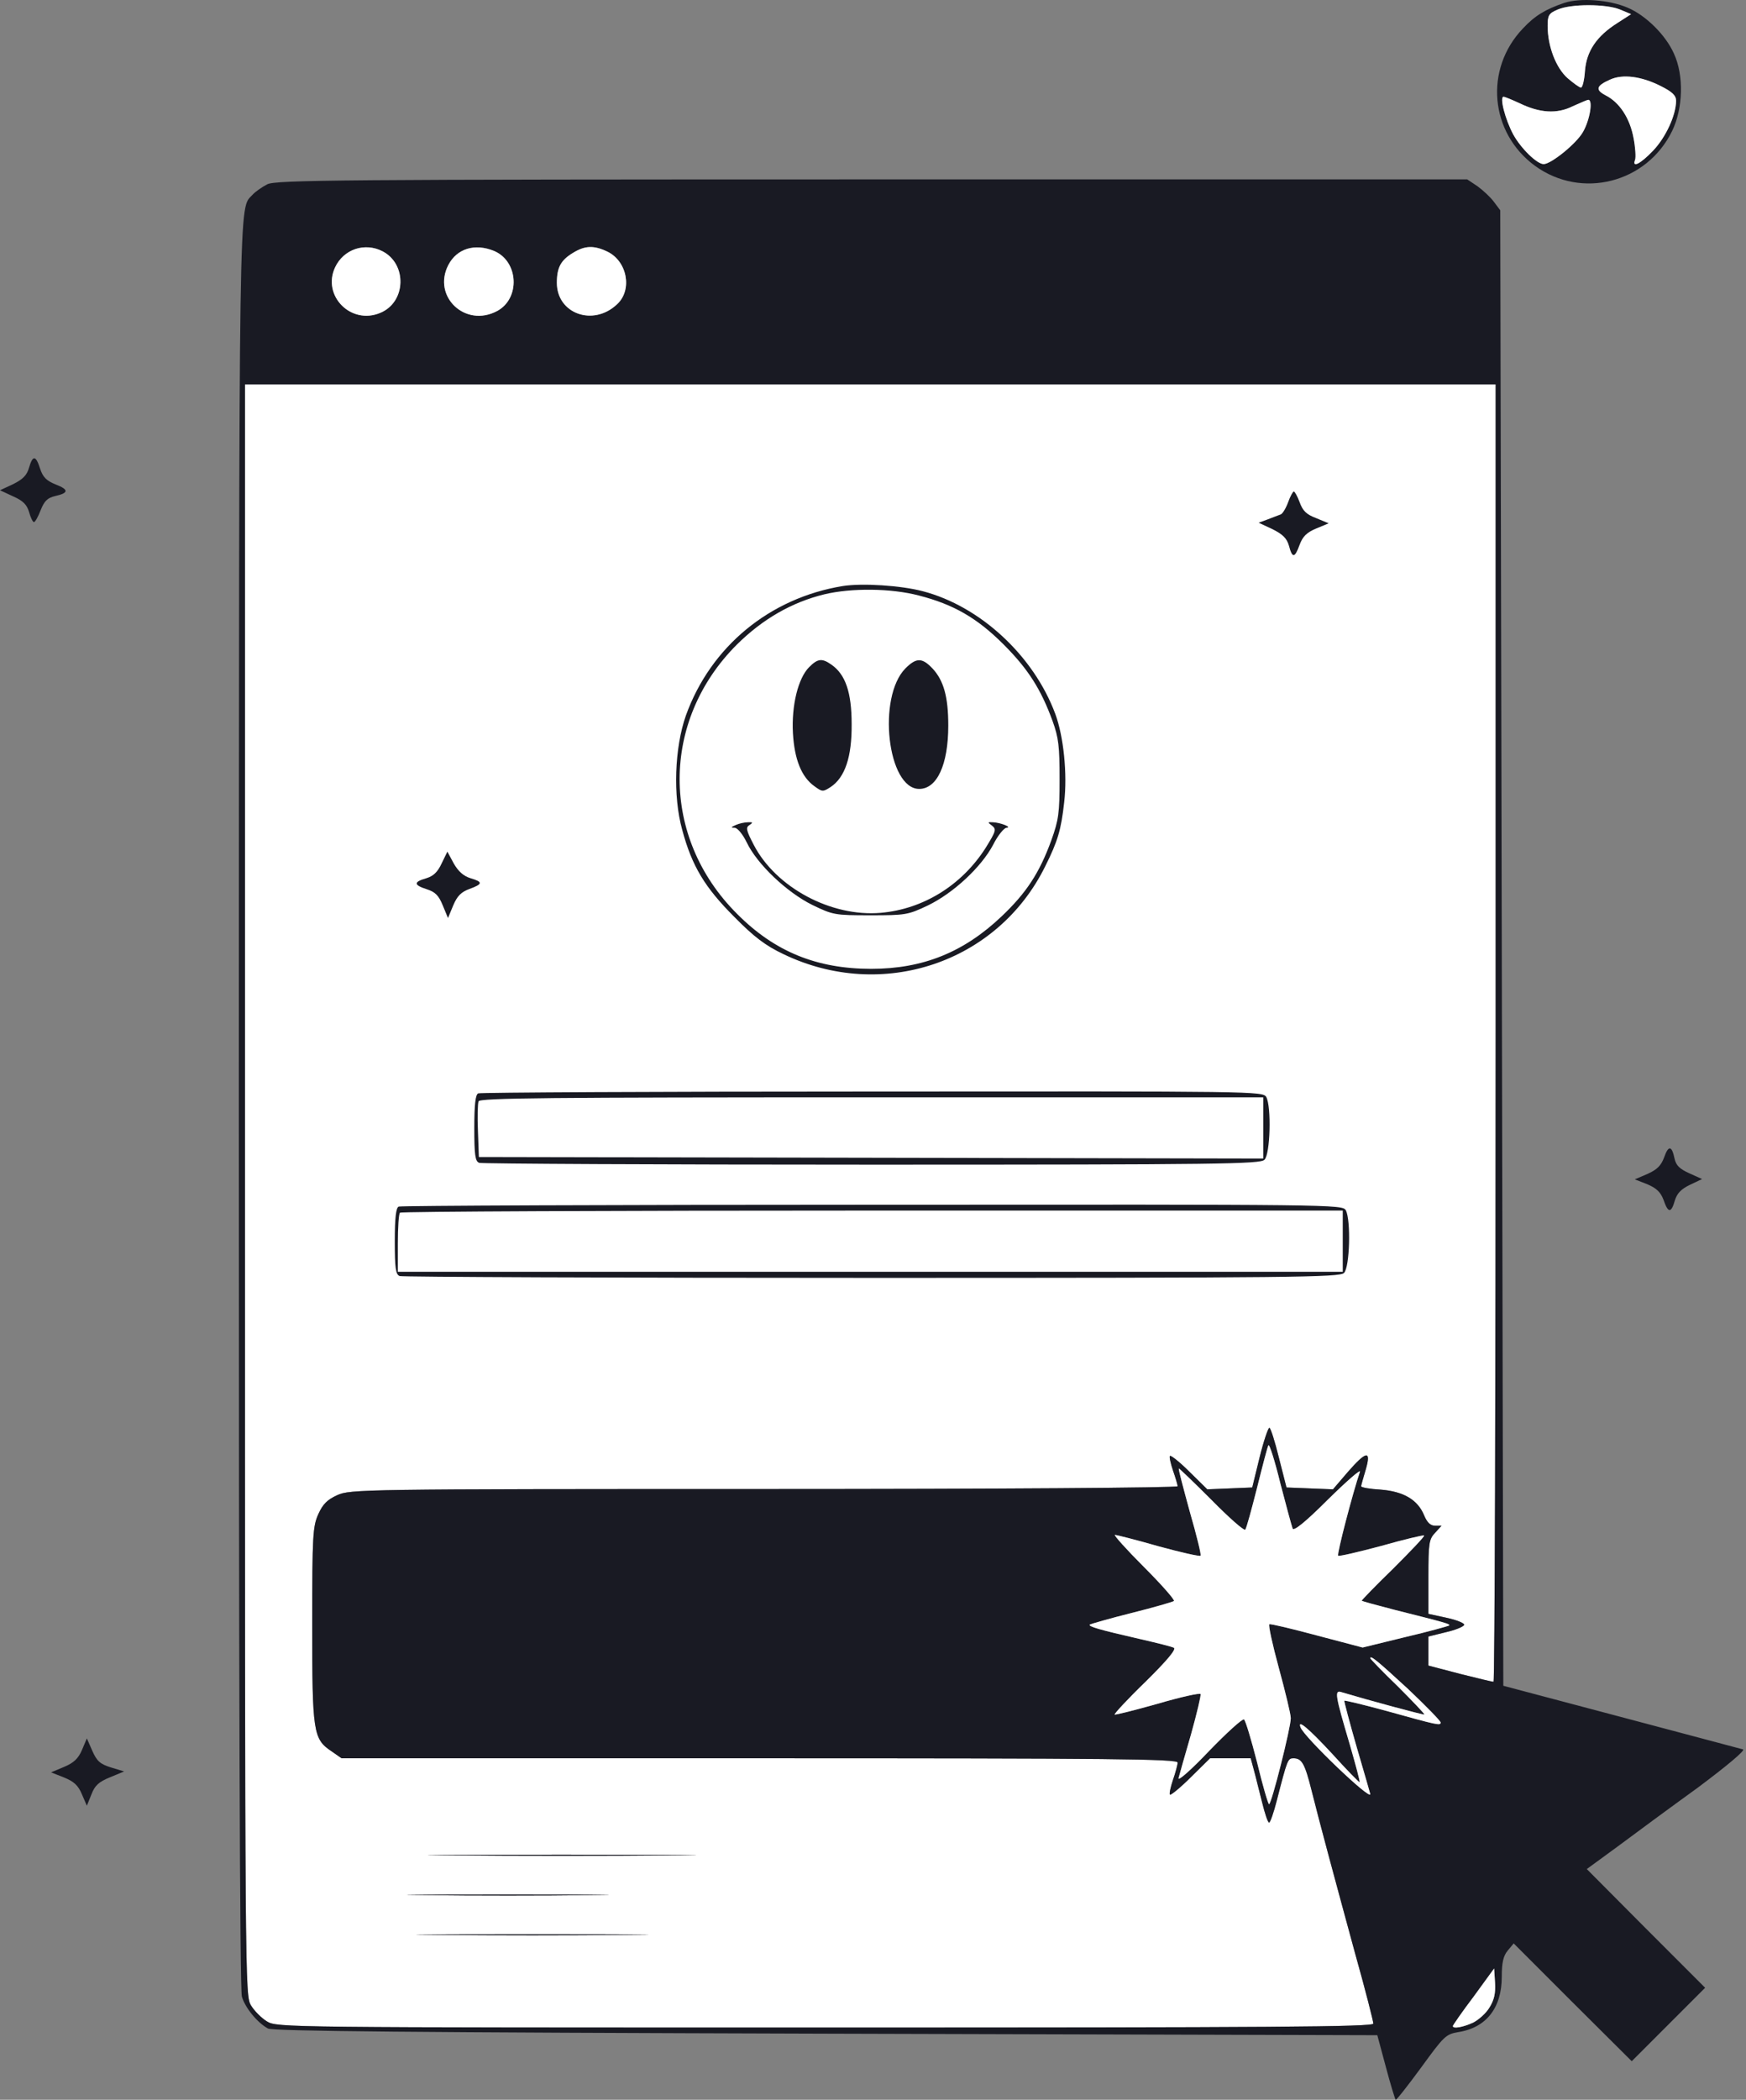 <svg viewBox="0 0 213 256" fill="none" xmlns="http://www.w3.org/2000/svg">
	<rect x="0" y="0" width="213" height="256" fill="#808080" stroke="none"/>
	<path fill-rule="evenodd" clip-rule="evenodd"
	      d="M182.46 125.952C182.46 169.45 182.348 205.039 182.199 205.039C182.012 205.039 180.184 204.591 178.095 204.069L174.253 203.062V199.518L176.379 198.995C177.536 198.734 178.543 198.324 178.618 198.1C178.692 197.914 177.722 197.503 176.491 197.242L174.253 196.757V192.243C174.253 188.14 174.328 187.655 175.074 186.871L175.857 186.013H175.074C174.514 186.013 174.104 185.64 173.731 184.745C172.947 182.842 171.231 181.835 168.433 181.611C167.128 181.537 166.046 181.35 166.046 181.201C166.046 181.089 166.307 180.194 166.605 179.186C167.314 176.762 166.68 176.873 164.404 179.485L162.614 181.574L156.943 181.35L156.011 177.694C155.526 175.717 155.003 174.076 154.854 174.076C154.705 174.076 154.145 175.717 153.66 177.694L152.765 181.35L147.281 181.574L145.118 179.447C143.924 178.254 142.842 177.396 142.73 177.508C142.618 177.582 142.805 178.403 143.103 179.298C143.402 180.156 143.663 181.014 143.663 181.201C143.663 181.387 121.765 181.537 93.226 181.537C44.058 181.537 42.715 181.574 41.148 182.283C39.917 182.842 39.395 183.365 38.835 184.596C38.164 186.088 38.089 187.132 38.089 198.025C38.089 211.194 38.201 212.015 40.439 213.507L41.67 214.365H92.666C135.679 214.365 143.663 214.44 143.663 214.887C143.663 215.149 143.402 216.118 143.103 216.976C142.805 217.872 142.618 218.693 142.73 218.804C142.842 218.879 143.998 217.946 145.267 216.678L147.617 214.365H152.579L152.952 215.745C153.175 216.529 153.586 218.282 153.959 219.7C154.295 221.08 154.668 222.199 154.817 222.199C154.966 222.199 155.376 221.005 155.75 219.551C157.055 214.477 157.093 214.365 157.801 214.365C158.809 214.365 159.182 214.999 160.002 218.282C161.01 222.311 162.726 228.653 165.337 238.24C166.568 242.605 167.538 246.448 167.538 246.709C167.538 247.119 155.265 247.194 100.687 247.194H100.683C34.62 247.194 33.799 247.194 32.568 246.448C31.896 246.037 31.038 245.179 30.628 244.508C29.882 243.277 29.882 242.419 29.882 145.052V46.865H182.46V125.952ZM81.848 226.192C74.648 226.267 62.71 226.267 55.361 226.192C48.012 226.155 53.943 226.117 68.492 226.117C83.079 226.117 89.085 226.155 81.848 226.192ZM71.962 231.041C66.441 231.115 57.488 231.115 52.004 231.041C46.483 231.003 50.997 230.966 61.965 230.966C72.932 230.966 77.446 231.003 71.962 231.041ZM76.401 235.89C70.096 235.965 59.8 235.965 53.458 235.89C47.154 235.853 52.339 235.816 64.948 235.816C77.557 235.816 82.743 235.853 76.401 235.89Z"
	      fill="white" />
	<path fill-rule="evenodd" clip-rule="evenodd"
	      d="M32.605 22.467C31.971 22.803 31.15 23.363 30.814 23.736C29.099 25.638 29.173 20.789 29.136 134.719C29.136 203.845 29.248 242.605 29.509 243.426C29.882 244.732 31.337 246.559 32.68 247.306C33.239 247.641 50.512 247.791 100.724 247.94L168.023 248.126L169.067 252.006C169.627 254.132 170.187 255.923 170.261 255.998C170.336 256.072 171.716 254.319 173.358 252.081C176.155 248.238 176.379 248.014 177.871 247.753C181.304 247.231 183.206 244.806 183.206 241.001C183.206 239.285 183.393 238.464 183.915 237.83L184.661 236.935L191.861 244.135L199.061 251.297L208.014 242.344L200.777 235.107L193.577 227.87L197.307 225.146C199.359 223.617 203.761 220.371 207.119 217.946C210.663 215.298 212.938 213.395 212.64 213.283C212.341 213.209 205.664 211.418 197.755 209.329L183.393 205.524L183.02 25.638L182.236 24.594C181.826 24.034 180.893 23.176 180.222 22.691L178.991 21.87H106.395C41.26 21.87 33.687 21.945 32.605 22.467ZM46.408 38.136C49.542 36.83 49.691 32.204 46.669 30.637C44.505 29.518 41.931 30.376 40.887 32.577C39.245 36.046 42.827 39.665 46.408 38.136ZM60.659 37.912C63.494 36.382 63.27 31.868 60.286 30.6C57.935 29.63 55.734 30.301 54.69 32.316C52.713 36.158 56.779 40.001 60.659 37.912ZM75.282 37.091C77.185 35.338 76.513 31.831 74.088 30.674C72.447 29.891 71.365 29.928 69.91 30.824C68.418 31.719 67.933 32.614 67.933 34.48C67.933 38.247 72.373 39.852 75.282 37.091ZM182.199 205.039C182.348 205.039 182.46 169.45 182.46 125.952V46.865H29.882V145.052C29.882 242.419 29.882 243.277 30.628 244.508C31.038 245.179 31.896 246.037 32.568 246.448C33.799 247.194 34.62 247.194 100.683 247.194H100.687C155.265 247.194 167.538 247.119 167.538 246.709C167.538 246.448 166.568 242.605 165.337 238.24C162.726 228.653 161.01 222.311 160.002 218.282C159.182 214.999 158.809 214.365 157.801 214.365C157.093 214.365 157.055 214.477 155.75 219.551C155.376 221.005 154.966 222.199 154.817 222.199C154.668 222.199 154.295 221.08 153.959 219.7C153.586 218.282 153.175 216.529 152.952 215.745L152.579 214.365H147.617L145.267 216.678C143.998 217.946 142.842 218.879 142.73 218.804C142.618 218.693 142.805 217.872 143.103 216.976C143.402 216.118 143.663 215.149 143.663 214.887C143.663 214.44 135.679 214.365 92.666 214.365H41.67L40.439 213.507C38.201 212.015 38.089 211.194 38.089 198.025C38.089 187.132 38.164 186.088 38.835 184.596C39.395 183.365 39.917 182.842 41.148 182.283C42.715 181.574 44.058 181.537 93.226 181.537C121.765 181.537 143.663 181.387 143.663 181.201C143.663 181.014 143.402 180.156 143.103 179.298C142.805 178.403 142.618 177.582 142.73 177.508C142.842 177.396 143.924 178.254 145.118 179.447L147.281 181.574L152.765 181.35L153.66 177.694C154.145 175.717 154.705 174.076 154.854 174.076C155.003 174.076 155.526 175.717 156.011 177.694L156.943 181.35L162.614 181.574L164.404 179.485C166.68 176.873 167.314 176.762 166.605 179.186C166.307 180.194 166.046 181.089 166.046 181.201C166.046 181.35 167.128 181.537 168.433 181.611C171.231 181.835 172.947 182.842 173.731 184.745C174.104 185.64 174.514 186.013 175.074 186.013H175.857L175.074 186.871C174.328 187.655 174.253 188.14 174.253 192.243V196.757L176.491 197.242C177.722 197.503 178.692 197.914 178.618 198.1C178.543 198.324 177.536 198.734 176.379 198.995L174.253 199.518V203.062L178.095 204.069C180.184 204.591 182.012 205.039 182.199 205.039ZM162.017 182.805C159.182 185.64 157.801 186.722 157.689 186.349C157.577 186.051 156.906 183.588 156.197 180.865C155.526 178.104 154.854 176.015 154.742 176.202C154.63 176.351 154.033 178.664 153.362 181.35C152.69 183.999 152.056 186.349 151.907 186.498C151.758 186.647 149.893 185.006 147.766 182.842C145.64 180.716 143.849 179 143.812 179.037C143.737 179.112 144.371 181.462 145.155 184.334C145.976 187.17 146.572 189.594 146.461 189.669C146.349 189.781 144.036 189.259 141.312 188.513C138.589 187.729 136.202 187.132 136.015 187.132C135.829 187.132 137.395 188.886 139.559 191.049C141.685 193.176 143.327 195.041 143.215 195.19C143.066 195.302 140.753 195.974 138.067 196.645C135.381 197.317 133.068 197.988 132.956 198.063C132.732 198.287 133.963 198.66 139.186 199.853C141.126 200.301 142.954 200.749 143.215 200.898C143.513 201.084 142.357 202.465 139.746 205.039C137.582 207.128 135.903 208.956 135.978 209.03C136.052 209.105 138.403 208.508 141.201 207.725C143.998 206.904 146.349 206.382 146.461 206.531C146.535 206.68 146.013 208.881 145.304 211.418C144.558 213.955 143.886 216.38 143.775 216.79C143.7 217.2 145.379 215.708 147.505 213.47C149.669 211.231 151.571 209.515 151.758 209.627C151.944 209.739 152.653 212.127 153.362 214.887C154.033 217.685 154.705 219.961 154.817 219.961C155.115 219.961 157.466 210.635 157.466 209.478C157.466 208.993 156.794 206.233 156.011 203.36C155.227 200.488 154.705 198.1 154.854 198.025C155.003 197.951 157.652 198.585 160.711 199.406L166.232 200.861L171.418 199.592C174.29 198.921 176.678 198.249 176.79 198.175C176.939 197.988 176.379 197.839 170.149 196.272C167.986 195.713 166.195 195.228 166.12 195.153C166.083 195.116 167.799 193.325 169.963 191.236C172.089 189.11 173.805 187.319 173.731 187.207C173.619 187.132 171.268 187.692 168.508 188.475C165.71 189.221 163.322 189.781 163.248 189.669C163.061 189.483 165.076 181.835 165.897 179.447C166.046 179.037 164.292 180.567 162.017 182.805ZM175.745 210C175.745 209.814 173.954 207.986 171.791 205.934C168.06 202.502 167.165 201.756 167.165 202.166C167.165 202.241 168.657 203.808 170.522 205.598C172.35 207.426 173.805 208.956 173.768 209.03C173.656 209.105 166.904 207.277 163.658 206.307C162.763 206.009 162.875 206.643 164.665 212.686C165.374 215.149 165.934 217.2 165.859 217.275C165.822 217.35 164.292 215.783 162.502 213.806C159.592 210.672 158.249 209.553 158.659 210.597C159.07 211.754 167.24 219.588 167.165 218.73C167.165 218.693 166.419 216.118 165.523 213.059C164.628 209.963 163.957 207.389 163.994 207.352C164.069 207.277 166.344 207.837 169.105 208.583C175.409 210.336 175.745 210.411 175.745 210ZM179.699 246.597C180.371 246.261 181.304 245.44 181.714 244.732C182.273 243.836 182.46 243.016 182.385 241.747L182.273 239.994L179.774 243.426C178.356 245.291 177.237 246.933 177.237 247.007C177.237 247.38 178.468 247.156 179.699 246.597Z"
	      fill="#191A23" />
	<path
		d="M74.088 30.674C76.513 31.831 77.185 35.338 75.282 37.091C72.373 39.852 67.933 38.247 67.933 34.48C67.933 32.614 68.418 31.719 69.91 30.824C71.365 29.928 72.447 29.891 74.088 30.674Z"
		fill="white" />
	<path
		d="M60.286 30.6C63.27 31.868 63.494 36.382 60.659 37.912C56.779 40.001 52.713 36.158 54.69 32.316C55.734 30.301 57.935 29.63 60.286 30.6Z"
		fill="white" />
	<path
		d="M46.669 30.637C49.691 32.204 49.542 36.83 46.408 38.136C42.827 39.665 39.245 36.046 40.887 32.577C41.931 30.376 44.505 29.518 46.669 30.637Z"
		fill="white" />
	<path
		d="M157.689 186.349C157.801 186.722 159.182 185.64 162.017 182.805C164.292 180.567 166.046 179.037 165.897 179.447C165.076 181.835 163.061 189.483 163.248 189.669C163.322 189.781 165.71 189.221 168.508 188.475C171.268 187.692 173.619 187.132 173.731 187.207C173.805 187.319 172.089 189.11 169.963 191.236C167.799 193.325 166.083 195.116 166.12 195.153C166.195 195.228 167.986 195.713 170.149 196.272C176.379 197.839 176.939 197.988 176.79 198.175C176.678 198.249 174.29 198.921 171.418 199.592L166.232 200.861L160.711 199.406C157.652 198.585 155.003 197.951 154.854 198.025C154.705 198.1 155.227 200.488 156.011 203.36C156.794 206.233 157.466 208.993 157.466 209.478C157.466 210.635 155.115 219.961 154.817 219.961C154.705 219.961 154.033 217.685 153.362 214.887C152.653 212.127 151.944 209.739 151.758 209.627C151.571 209.515 149.669 211.231 147.505 213.47C145.379 215.708 143.7 217.2 143.775 216.79C143.886 216.38 144.558 213.955 145.304 211.418C146.013 208.881 146.535 206.68 146.461 206.531C146.349 206.382 143.998 206.904 141.201 207.725C138.403 208.508 136.052 209.105 135.978 209.03C135.903 208.956 137.582 207.128 139.746 205.039C142.357 202.465 143.513 201.084 143.215 200.898C142.954 200.749 141.126 200.301 139.186 199.853C133.963 198.66 132.732 198.287 132.956 198.063C133.068 197.988 135.381 197.317 138.067 196.645C140.753 195.974 143.066 195.302 143.215 195.19C143.327 195.041 141.685 193.176 139.559 191.049C137.395 188.886 135.829 187.132 136.015 187.132C136.202 187.132 138.589 187.729 141.312 188.513C144.036 189.259 146.349 189.781 146.461 189.669C146.572 189.594 145.976 187.17 145.155 184.334C144.371 181.462 143.737 179.112 143.812 179.037C143.849 179 145.64 180.716 147.766 182.842C149.893 185.006 151.758 186.647 151.907 186.498C152.056 186.349 152.69 183.999 153.362 181.35C154.033 178.664 154.63 176.351 154.742 176.202C154.854 176.015 155.526 178.104 156.197 180.865C156.906 183.588 157.577 186.051 157.689 186.349Z"
		fill="white" />
	<path
		d="M171.791 205.934C173.954 207.986 175.745 209.814 175.745 210C175.745 210.411 175.409 210.336 169.105 208.583C166.344 207.837 164.069 207.277 163.994 207.352C163.957 207.389 164.628 209.963 165.523 213.059C166.419 216.118 167.165 218.693 167.165 218.73C167.24 219.588 159.07 211.754 158.659 210.597C158.249 209.553 159.592 210.672 162.502 213.806C164.292 215.783 165.822 217.35 165.859 217.275C165.934 217.2 165.374 215.149 164.665 212.686C162.875 206.643 162.763 206.009 163.658 206.307C166.904 207.277 173.656 209.105 173.768 209.03C173.805 208.956 172.35 207.426 170.522 205.598C168.657 203.808 167.165 202.241 167.165 202.166C167.165 201.756 168.06 202.502 171.791 205.934Z"
		fill="white" />
	<path
		d="M181.714 244.732C181.304 245.44 180.371 246.261 179.699 246.597C178.468 247.156 177.237 247.38 177.237 247.007C177.237 246.933 178.356 245.291 179.774 243.426L182.273 239.994L182.385 241.747C182.46 243.016 182.273 243.836 181.714 244.732Z"
		fill="white" />
	<path
		d="M53.458 235.89C59.8 235.965 70.096 235.965 76.401 235.89C82.743 235.853 77.557 235.816 64.948 235.816C52.339 235.816 47.154 235.853 53.458 235.89Z"
		fill="#191A23" />
	<path
		d="M52.004 231.041C57.488 231.115 66.441 231.115 71.962 231.041C77.446 231.003 72.932 230.966 61.965 230.966C50.997 230.966 46.483 231.003 52.004 231.041Z"
		fill="#191A23" />
	<path
		d="M55.361 226.192C62.71 226.267 74.648 226.267 81.848 226.192C89.085 226.155 83.079 226.117 68.492 226.117C53.943 226.117 48.012 226.155 55.361 226.192Z"
		fill="#191A23" />
	<g id="input">
		<path fill-rule="evenodd" clip-rule="evenodd"
		      d="M48.646 147.104C48.31 147.216 48.161 148.447 48.161 151.32C48.161 154.64 48.273 155.386 48.758 155.572C49.094 155.684 74.984 155.796 106.357 155.796C157.689 155.796 163.434 155.722 163.957 155.199C164.665 154.528 164.815 148.745 164.18 147.552C163.77 146.843 162.763 146.843 106.432 146.88C74.909 146.88 48.87 146.992 48.646 147.104ZM48.534 151.581V155.05H163.807V147.589H106.432C74.872 147.589 48.907 147.701 48.795 147.85C48.646 147.962 48.534 149.641 48.534 151.581Z"
		      fill="#191A23" />
	</g>
	<g id="input_2">
		<path fill-rule="evenodd" clip-rule="evenodd"
		      d="M58.345 133.301C58.009 133.413 57.86 134.644 57.86 137.516C57.86 140.837 57.972 141.583 58.457 141.769C58.792 141.881 80.317 141.993 106.357 141.993C148.884 141.993 153.734 141.918 154.256 141.396C154.965 140.725 155.114 134.942 154.48 133.749C154.07 133.04 153.175 133.04 106.431 133.077C80.243 133.077 58.569 133.189 58.345 133.301ZM58.307 137.927L58.419 141.06L154.107 141.247V133.786H106.357C66.888 133.786 58.531 133.861 58.382 134.271C58.27 134.569 58.233 136.211 58.307 137.927Z"
		      fill="#191A23" />
	</g>
	<g id="smile">
		<path
			d="M110.46 81.484C106.991 84.99 108.259 96.182 112.139 96.182C114.303 96.182 115.683 93.235 115.683 88.46C115.683 84.953 115.123 82.976 113.78 81.521C112.512 80.178 111.803 80.141 110.46 81.484Z"
			fill="#191A23" />
		<path
			d="M98.71 81.335C97.367 82.678 96.546 85.998 96.732 89.393C96.919 92.601 97.777 94.727 99.344 95.847C100.314 96.555 100.388 96.555 101.321 95.958C103.074 94.802 103.932 92.302 103.895 88.274C103.895 84.431 103.149 82.23 101.433 81.036C100.276 80.216 99.754 80.29 98.71 81.335Z"
			fill="#191A23" />
		<path
			d="M89.756 100.584C89.159 100.845 89.122 100.92 89.644 100.92C89.98 100.957 90.614 101.703 91.099 102.711C92.368 105.359 95.986 108.791 99.082 110.321C101.619 111.552 101.843 111.589 106.171 111.589C110.423 111.589 110.759 111.552 113.184 110.396C116.28 108.903 119.712 105.732 121.167 102.972C121.727 101.853 122.473 100.957 122.771 100.92C123.555 100.883 122.063 100.286 121.13 100.249C120.458 100.211 120.458 100.249 121.018 100.659C121.578 101.107 121.503 101.33 120.235 103.382C117.325 107.933 112.624 110.843 107.439 111.291C101.395 111.813 94.643 108.195 91.957 103.009C91.025 101.218 90.95 100.883 91.435 100.584C91.883 100.286 91.845 100.211 91.249 100.249C90.838 100.249 90.167 100.398 89.756 100.584Z"
			fill="#191A23" />
		<path fill-rule="evenodd" clip-rule="evenodd"
		      d="M102.813 71.449C93.897 72.903 86.697 78.835 83.675 87.229C82.295 91.146 82.071 97.04 83.227 101.181C84.421 105.62 85.988 108.194 89.569 111.776C91.994 114.238 93.374 115.282 95.575 116.327C107.588 122.109 121.689 117.409 127.509 105.62C129.038 102.561 129.448 101.181 129.822 97.823C130.232 94.354 129.747 89.766 128.74 87.042C126.091 79.917 119.563 73.911 112.587 72.083C109.901 71.374 105.2 71.076 102.813 71.449ZM122.435 78.574C119.19 75.328 116.317 73.687 112.102 72.605C108.707 71.71 103.857 71.672 100.574 72.456C96.583 73.426 93.039 75.478 89.905 78.574C80.579 87.863 80.579 102.113 89.905 111.402C94.493 116.028 99.642 118.117 106.282 118.117C112.587 118.117 117.585 116.103 122.211 111.701C125.196 108.866 126.8 106.441 128.255 102.449C129.15 99.95 129.262 99.129 129.262 94.988C129.262 91.034 129.15 89.952 128.404 87.9C126.986 84.02 125.42 81.558 122.435 78.574Z"
		      fill="#191A23" />
	</g>
	<g id="spinner">
		<path fill-rule="evenodd" clip-rule="evenodd"
		      d="M190.853 0.346C188.54 1.129 187.234 1.913 185.779 3.479C181.042 8.441 181.75 16.2 187.272 20.229C192.942 24.333 200.888 22.318 203.984 15.977C205.327 13.216 205.439 9.187 204.208 6.538C203.201 4.263 200.776 1.875 198.575 0.943C196.337 -0.027 192.793 -0.288 190.853 0.346ZM198.985 1.726L197.642 1.166C195.926 0.458 191.636 0.458 190.032 1.166C188.95 1.614 188.801 1.875 188.801 3.144C188.801 5.643 189.808 8.254 191.226 9.523C191.972 10.157 192.681 10.679 192.867 10.679C193.054 10.679 193.278 9.784 193.352 8.665C193.539 6.24 194.77 4.412 197.307 2.808L198.985 1.726ZM204.469 12.283C204.469 11.649 204.022 11.201 202.604 10.493C200.254 9.299 197.941 9 196.411 9.709C194.733 10.455 194.583 10.94 195.852 11.612C197.568 12.47 198.836 14.41 199.284 16.835C199.508 17.991 199.582 19.185 199.47 19.483C199.06 20.528 200.142 19.968 201.671 18.364C203.201 16.76 204.469 14.037 204.469 12.283ZM191.86 12.955C189.92 13.925 187.831 13.776 185.369 12.582C184.474 12.171 183.578 11.798 183.429 11.798C182.907 11.798 183.616 14.559 184.623 16.424C185.556 18.103 187.495 20.006 188.316 20.006C189.212 20.006 192.271 17.543 193.091 16.126C193.949 14.671 194.36 12.171 193.763 12.171C193.634 12.171 193.005 12.449 192.236 12.789C192.114 12.843 191.988 12.899 191.86 12.955Z"
		      fill="#191A23" />
		<path
			d="M185.369 12.582C187.831 13.776 189.92 13.925 191.86 12.955C191.988 12.899 192.114 12.843 192.236 12.789C193.005 12.449 193.634 12.171 193.763 12.171C194.36 12.171 193.949 14.671 193.091 16.126C192.271 17.543 189.212 20.006 188.316 20.006C187.495 20.006 185.556 18.103 184.623 16.424C183.616 14.559 182.907 11.798 183.429 11.798C183.578 11.798 184.474 12.171 185.369 12.582Z"
			fill="white" />
		<path
			d="M202.604 10.493C204.022 11.201 204.469 11.649 204.469 12.283C204.469 14.037 203.201 16.76 201.671 18.364C200.142 19.968 199.06 20.528 199.47 19.483C199.582 19.185 199.508 17.991 199.284 16.835C198.836 14.41 197.568 12.47 195.852 11.612C194.583 10.94 194.733 10.455 196.411 9.709C197.941 9 200.254 9.299 202.604 10.493Z"
			fill="white" />
		<path
			d="M197.642 1.166L198.985 1.726L197.307 2.808C194.77 4.412 193.539 6.24 193.352 8.665C193.278 9.784 193.054 10.679 192.867 10.679C192.681 10.679 191.972 10.157 191.226 9.523C189.808 8.254 188.801 5.643 188.801 3.144C188.801 1.875 188.95 1.614 190.032 1.166C191.636 0.458 195.926 0.458 197.642 1.166Z"
			fill="white" />
	</g>
	<path id="star"
	      d="M157.129 61.266C156.868 61.974 156.458 62.646 156.234 62.72C155.973 62.832 155.301 63.056 154.667 63.317L153.548 63.728L155.227 64.511C156.495 65.145 156.98 65.63 157.241 66.526C157.652 68.092 157.95 68.055 158.547 66.414C158.92 65.406 159.405 64.921 160.561 64.436L162.091 63.802L160.561 63.168C159.368 62.72 158.92 62.273 158.547 61.228C158.286 60.519 157.95 59.922 157.838 59.922C157.726 59.922 157.39 60.519 157.129 61.266Z"
	      fill="#191A23" />
	<path id="star_2"
	      d="M53.868 105.284C53.383 106.329 52.861 106.814 52.003 107.075C50.436 107.523 50.436 107.896 52.078 108.418C53.122 108.754 53.533 109.201 54.018 110.395L54.652 111.925L55.286 110.395C55.771 109.239 56.256 108.754 57.263 108.381C58.905 107.784 58.942 107.523 57.412 107.075C56.554 106.814 55.92 106.254 55.361 105.284L54.577 103.829L53.868 105.284Z"
	      fill="#191A23" />
	<path id="star_3"
	      d="M3.544 57.011C3.283 57.943 2.798 58.428 1.604 59.025L0 59.771L1.604 60.517C2.798 61.04 3.283 61.525 3.544 62.42C3.731 63.091 3.992 63.651 4.141 63.651C4.29 63.651 4.663 62.98 4.962 62.196C5.409 61.077 5.782 60.704 6.715 60.48C8.394 60.107 8.431 59.697 6.79 59.062C5.67 58.615 5.223 58.167 4.887 57.123C4.365 55.481 3.992 55.481 3.544 57.011Z"
	      fill="#191A23" />
	<path id="star_4"
	      d="M203.015 141.099C202.642 142.106 202.157 142.591 201.001 143.113L199.434 143.785L200.963 144.381C202.082 144.866 202.567 145.314 202.94 146.284C203.5 147.925 203.873 147.925 204.321 146.359C204.582 145.501 205.067 144.978 206.149 144.456L207.641 143.747L206.074 143.038C204.918 142.516 204.47 142.106 204.283 141.248C203.948 139.644 203.537 139.606 203.015 141.099Z"
	      fill="#191A23" />
	<path id="star_5"
	      d="M9.998 213.358C9.55 214.402 8.99 214.924 7.834 215.409L6.23 216.081L7.834 216.715C9.028 217.2 9.55 217.685 9.998 218.767L10.595 220.147L11.154 218.767C11.565 217.685 12.05 217.237 13.43 216.678L15.146 215.969L13.542 215.484C12.236 215.074 11.826 214.738 11.266 213.469L10.595 211.94L9.998 213.358Z"
	      fill="#191A23" />
</svg>
